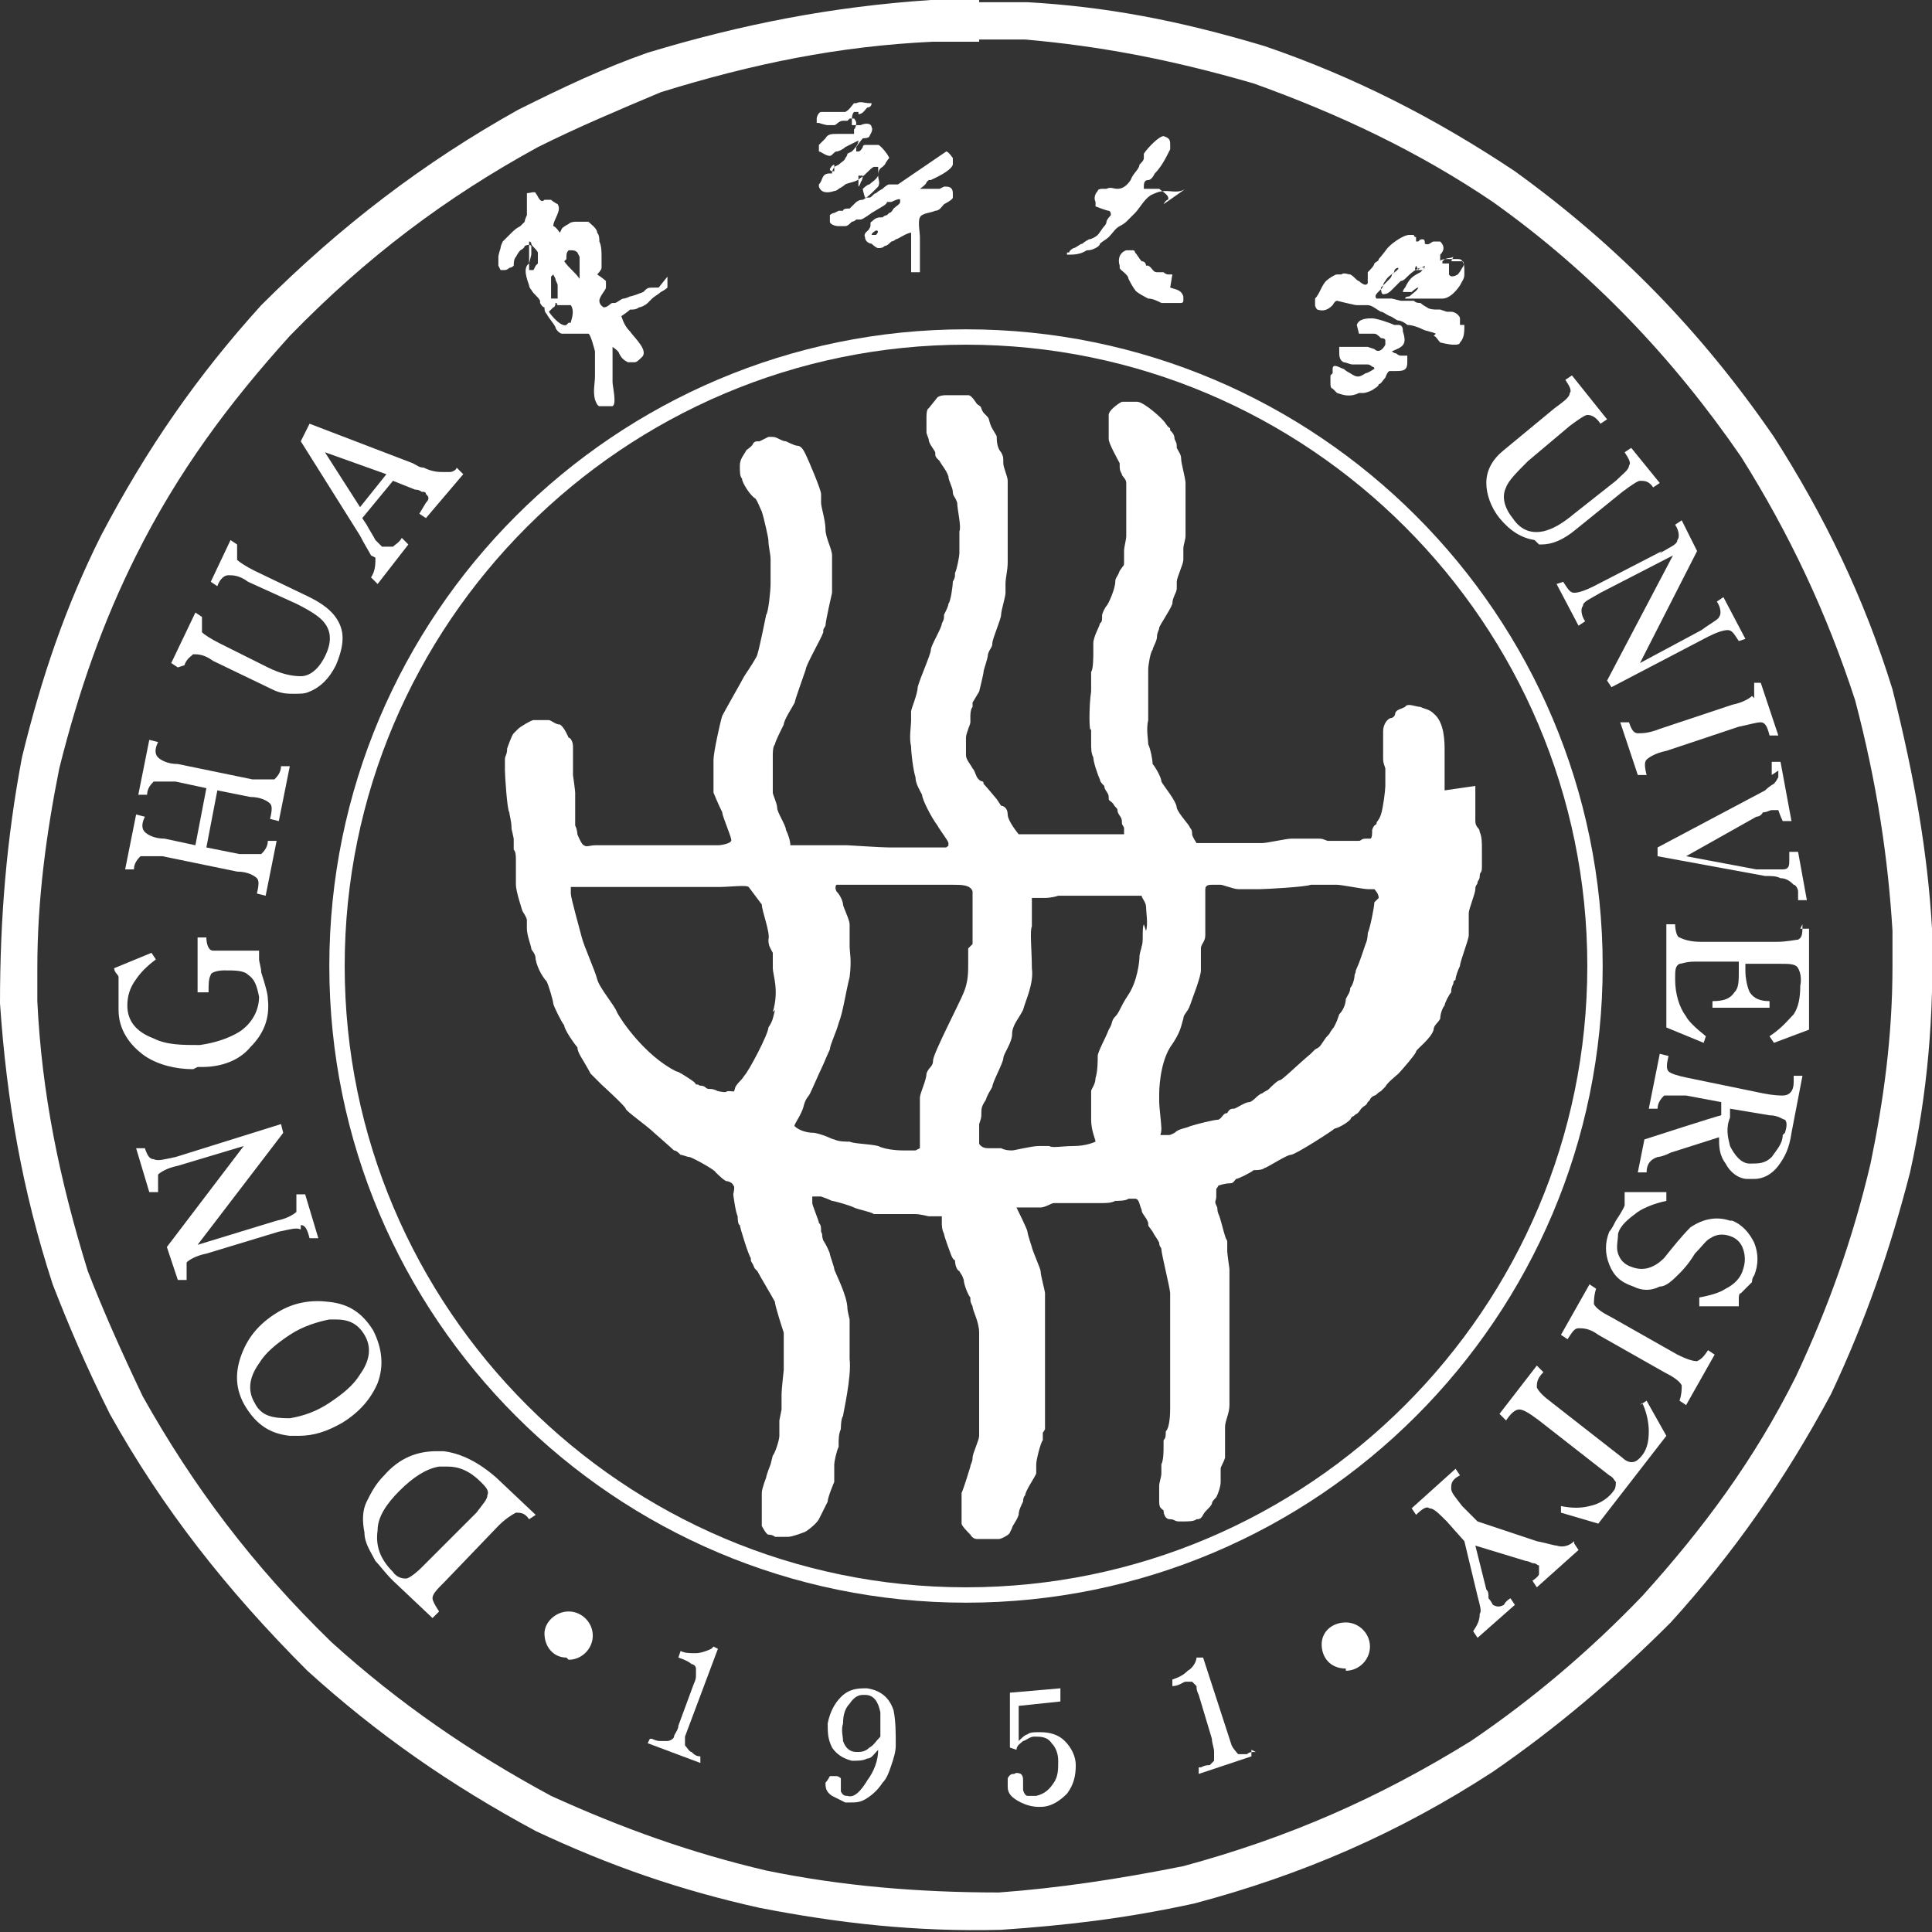 <?xml version="1.0" encoding="UTF-8"?>
<svg id="_图层_1" data-name="图层_1" xmlns="http://www.w3.org/2000/svg" version="1.1" viewBox="0 0 88 88">
  <rect x="0" y="0" width="88" height="88" fill="#333333" stroke="none"/>
  <defs>
    <style>
      .st0 {
        fill: #fff;
        fill-rule: evenodd;
      }
    </style>
  </defs>
  <path class="st0" d="M61.3,76.1c.6,0,1.1-.5,1.1-1.1,0-.6-.5-1.1-1.1-1.1-.6,0-1.1.4-1.1,1,0,.6.4,1.1,1.1,1.1Z"/>
  <path class="st0" d="M25.9,75.6c.6,0,1.1-.5,1.1-1.1,0-.6-.5-1.1-1.1-1.1-.6,0-1.1.5-1.1,1,0,.6.4,1.1,1,1.1Z"/>
  <path class="st0" d="M44.6,1.8c0,0,2.1,0,2.1,0,3.4.3,6.6.9,10.4,2,3.9,1.4,7.5,3.1,10.9,5.4,4.5,3.2,8.2,7.1,11.3,11.6,2.2,3.5,3.9,7.1,5.2,11.1,1,3.8,1.5,7.2,1.7,10.5,0,.5,0,1.1,0,1.6,0,3.2-.4,6.1-1,9-.8,3.4-1.9,6.5-3.4,9.7-1.9,3.8-4.2,6.9-7,10-2.4,2.5-5,4.7-7.8,6.6-4.2,2.6-8.3,4.4-13.1,5.7-3,.6-5.7,1-8.4,1.2-3.7,0-7.2-.3-10.6-1-3.4-.8-6.5-1.9-9.8-3.4-3.7-2-6.9-4.2-10-7-3.6-3.5-6.3-7.1-8.6-11.2-1-2.1-1.8-3.9-2.5-5.7-1.3-4.2-2.1-8.1-2.3-12.3,0-.5,0-1,0-1.5,0-3.1.4-6.1,1-9.1.9-3.6,2-6.7,3.5-9.7,1.9-3.8,4.2-6.9,7-10,3.5-3.6,7.1-6.3,11.3-8.6,1.8-.9,3.7-1.7,5.6-2.5,4.2-1.3,8.1-2.1,12.4-2.3,0,0,2,0,2.1,0ZM44.6,0h-2.2c-4.5.3-8.6,1.1-12.9,2.4,0,0,0,0,0,0-2,.7-3.9,1.6-5.9,2.6-4.3,2.4-8.1,5.3-11.7,8.9-2.9,3.2-5.2,6.5-7.3,10.5-1.6,3.2-2.7,6.4-3.6,10.1,0,0,0,0,0,0C.3,38.2,0,41.8,0,45.7H0c.3,4.4,1,8.5,2.4,12.8,0,0,0,0,0,0,.7,1.8,1.5,3.7,2.6,5.9,0,0,0,0,0,0,2.4,4.3,5.3,8,9,11.7,3.2,2.9,6.5,5.2,10.4,7.3,0,0,0,0,0,0,3.4,1.6,6.6,2.7,10.2,3.5,3.6.7,7.1,1.1,11,1,2.9-.2,5.6-.5,8.8-1.2,0,0,0,0,0,0,4.9-1.3,9.3-3.2,13.6-6,2.9-2,5.5-4.2,8.1-6.8,2.9-3.2,5.2-6.5,7.3-10.4,1.6-3.4,2.7-6.6,3.6-10.1.8-3.6,1.1-7.1,1-11.1-.2-3.5-.8-6.9-1.8-10.9,0,0,0,0,0,0-1.3-4.2-3.1-7.9-5.4-11.5-3.3-4.8-7.1-8.7-11.8-12.1-3.6-2.4-7.3-4.3-11.4-5.7h0c-4-1.2-7.3-1.8-10.8-2h-2.2C44.6,0,44.6,0,44.6,0Z"/>
  <path class="st0" d="M24.5,11.7s0,0,0,.1c0,0,0,0,0,0,0,0,0,.1,0,.2,0,0,0,0-.1.1,0,0-.1.2-.1.2,0,0,0,0,0,0,0,0-.1,0-.2,0,0,0,0,0,0,0,0-.2,0-.5,0-.7,0,0,0-.1,0-.2,0-.1,0-.4,0-.4,0,0,.1,0,.1.1,0,0,0,0,0,0,0,.1.2.2.3.4ZM25.4,13.2h0s0,0,0,.1c0,0,0,0,0,0,0,0,0,0,0,0,0,0,0,0,0,.1,0,0,0,.2,0,.2,0,0,0,0-.1,0,0,0,0,0,0,0,0,0-.1,0-.2,0,0,0,0,0,0,0,0-.2,0-.6,0-.9,0,0,0,0,0-.1,0,0,0,0,0,0,0,0,0,0,.1-.1,0,0,0,0,0,0,0,0,0,0,0,0,0,0,0,0,0,0,0,0,0,0,.1.2,0,.1.1.2.1.3ZM25.9,14.7s0,0-.1.1c-.2.1-.6-.3-.8-.6,0,0,0,0,0,0,0,0,.1-.1.2-.2,0,0,0,0,0,0,0,0,.1,0,.1-.2,0,0,0,0,.1,0,0,0,0,0,0,0,0,0-.1,0,0,.1,0,0,0,0,.2,0,0,0,.3,0,.4,0,0,0,0,0,0,0,.2.3,0,.7,0,.8ZM25.8,11.8s0,0,0-.1c0-.1,0-.2.1-.3,0,0,.1,0,.1,0,.1,0,.2,0,.3.1,0,0,.1.2.1.2,0,0,0,.1,0,.2,0,0,0,.2,0,.3,0,0,0,0,0,.1,0,.1,0,.2,0,.3,0,0,0,.1,0,.1-.2-.3-.5-.5-.7-.8ZM30,13.1c0,0,0,0-.2,0,0,0,0,0,0,0-.3,0-.3,0-.5.2,0,0-.5.2-.6.2,0,0,0,0,0,0,0,0-.2.1-.3.1-.1,0-.3.2-.4.2,0,0,0,0-.1,0h0c0,0,0,0,0,0,0,0,0,0,0,0-.1,0-.2.2-.4.2,0,0,0,0,0,0,0,0,0,0,0,0,0,0-.2-.1-.2-.3,0-.2.3-.5.3-.6,0,0,0-.2,0-.3,0,0,0,0,0,0-.1-.1-.4-.3-.4-.3,0,0,.2-.2.2-.3,0,0,0-.1,0-.1,0-.1,0-.2,0-.4,0-.2,0-.5-.1-.7,0-.1,0-.3-.1-.4,0-.2-.3-.4-.4-.5,0,0-.2,0-.2,0-.1,0-.2,0-.4,0,0,0-.2,0-.3.1,0,0-.2.1-.3.2,0,0-.1.2-.1.2h0c0,0-.2-.3-.3-.3,0-.3.4-.7.2-1,0,0-.2-.1-.3-.2-.1,0-.3,0-.3,0-.2.2-.3-.2-.4-.3,0-.1-.3,0-.4,0,0,0,0,0,0,0,0,.2,0,.4,0,.7,0,0,0,.2,0,.3s0,0,0,0c0,0,0,0,0,0,0,0-.1.2-.1.3,0,0-.1.1-.2.2-.2.1-.3.2-.5.4,0,0-.1.1-.1.1,0,0-.2.2-.2.2,0,0-.1.2-.1.3,0,0-.1.3-.1.4,0,0,0,0,0,0,0,.1,0,.3,0,.4,0,0,0,0,0,0,0,0,.1.2.1.2,0,0,.2,0,.2,0,0,0,.1,0,.2-.1,0,0,.1,0,.2-.1,0,0,0,0,0,0,0-.1,0-.3.1-.4,0,0,.1-.2.2-.3,0,0,.2-.1.2-.2,0,0,0,0,0,0,0,0,.2-.1.3,0,0,0,0,.4,0,.4,0,0-.1.4-.1.4-.3.2-.1.7,0,1,0,0,0,.1.1.2.1.2.3.3.4.5,0,0,0,0,0,.1,0,0,.1.2.2.2,0,.1,0,.2.1.3.1.2.3.4.4.6,0,.1.2.3.3.3.2,0,.3,0,.5,0,0,0,.1,0,.2,0,0,0,.4,0,.5,0,.1,0,.3.8.3.8,0,0,0,0,0,.1,0,.3,0,.5,0,.8,0,0,0,.2,0,.2,0,.4-.1.7,0,1.1,0,0,.1.3.2.3,0,0,0,0,0,0,.1,0,.4,0,.6,0,.2-.1,0-.9,0-1.1,0,0,0-.1,0-.2,0,0,0-.3,0-.3,0,0,0-.2,0-.3,0,0,0,0,0,0,0-.1,0-.8,0-.8,0,0,.3.2.3.3,0,0,0,0,0,0,.1.2.2.3.4.4,0,0,0,0,0,0,.1,0,.2,0,.3,0,.1,0,.2-.1.3-.2.4-.3-.3-.9-.5-1.2-.2-.2-.3-.4-.4-.7,0,0,0,0,0,0,0,0,.3-.2.4-.3,0,0,0,0,.1,0,0,0,.2,0,.3-.1.1,0,.3-.1.4-.2,0,0,.1-.1.2-.2.1-.1.3-.2.4-.3,0,0,.2-.1.3-.2,0-.1,0-.4,0-.5,0,0,0,0,0,0Z"/>
  <path class="st0" d="M39.7,10.7c0-.1.2-.2.2-.2.2,0,0,.2,0,.2,0,0-.1,0-.1,0ZM38,7.7c0,0,0,0,0,.1,0,0,0,0,0,0-.1,0-.2,0-.2-.1,0,0,.1-.2.2-.2,0,0,0,0,0,0,0,0,0,0,0,0,0,0,0,0,0,.2ZM39.1,8.2s0,0,0,0c0,0,0-.1,0-.2,0,0,0,0,0,0,0,0,.2,0,.2,0,0,0,0,0,0,0,0,0,0,0,0,0,0,0,0,.2-.1.3,0,0,0,.1-.1.2,0,0,0,0,0,0,0,0,0,0,0,0,0,0,0,0,0,0,0,0,0-.1,0-.2,0,0,0,0,0,0ZM40.9,8.4c-.1,0-.3,0-.4,0-.1,0-.3.2-.3.2,0,0-.2.1-.3.2,0,0,0,0,0,0,0,0,0,0,0,0-.1,0-.2.2-.3.2,0,0-.2,0-.2,0,0,0-.1-.3-.1-.4,0,0,0,0,0,0,0,0,.2-.2.3-.2.1-.1.3-.2.4-.4,0-.1,0-.3.2-.4,0,0,0,0,.1-.1,0,0,.1-.2.2-.3h0c0-.1-.4-.6-.5-.6,0,0-.2,0-.3,0,0,0-.1,0-.2,0,0,0,0,0,0,0,0,0-.1,0-.1,0,0,0,0,0,0,0,0,0,0,0,0,0,0,0-.1,0-.1.1,0,0-.1.2-.2.2-.1,0-.1,0-.1,0,0,0,0,0,0,0,0,0,0,0,0,0,0,0,0-.1,0-.2,0,0,0,0,0,0,0,0,0,0,0,0,0,0,.2-.3.3-.4,0,0,.3,0,.3-.1,0,0,0,0,0,0,0,0,.2-.3.1-.4,0-.2-.3-.2-.5-.1,0,0,0,0,0,0,0,0,0,0,0,0,0,0-.2,0-.3,0,0,0,0,0,0,0,0,0,0,0,0,0,0,0,0,0-.1,0,0,0,0,0,0,0,0,0,0-.1,0-.2,0-.1,0-.3.1-.4,0,0,.2,0,.2,0h0s0,0,0,.1h0c.2,0,.3-.2.4-.3,0,0,.2,0,.2-.2,0,0,0,0-.1,0-.2,0-.4-.1-.6,0,0,0,0,0,0,0,0,0,0,0-.1,0,0,0,0,0,0,0,0,0,0,0,0,0,0,0,0,0,0,0,0,0,0,0,0,0,0,0,0,0,0,0-.1.1-.2.3-.4.4,0,0,0,0,0,0,0,0,0,0-.1,0,0,0,0,0-.1,0,0,0,0,0,0,0,0,0,0,0-.1,0h0c0,0-.1,0-.1,0,0,0,0,0,0,0,0,0,0,0,0,0,0,0-.4,0-.5,0,0,0-.1,0-.2,0-.1,0-.2.2-.2.3,0,0,0,0,0,0,0,.2,0,.2,0,.2,0,0,0,0,.1,0,0,0,.3.1.4.1h0c0,0,.2,0,.3,0,.1,0,.2-.2.4-.2,0,0,.1,0,.2,0,0,0,0,0,.1-.1,0,0,0,0,.1,0h0s0,0,0,0c0,0,0,0,.1,0s0,0,0,0c0,0,.1.1.1.2,0,0,0,0,0,0,0,0,0,.2-.1.3,0,0,0,0,0,.1,0,0,0,0,0,.1,0,0,0,0,0,0,0,0-.1,0-.2,0,0,0,0,0,0,0,0,0-.1,0-.2,0,0,0,0,0,0,0,0,0,0,0,0,0,0,0,0,0-.1,0,0,0,0,0-.1,0,0,0,0,0,0,0,0,0,0,0,0,0,0,0-.1,0-.2,0-.2,0-.4,0-.5.2,0,0-.2.2-.3.3,0,0,0,0,0,0,0,0,0,.2,0,.3,0,0,0,0,0,0,.1,0,.3.2.5.2.1,0,.2-.2.3-.2.1,0,.3-.1.4-.2.2-.1.4-.2.6-.3,0,.2-.2.4-.3.5,0,0,0,0,0,0,0,0-.2.1-.2.1,0,0,0,.1-.1.2,0,.1-.2.2-.3.3,0,0,0,0-.2.1,0,0,0,0,0,0,0,0-.1.2-.1.2,0,0,0,0,0,.1,0,0,0,0-.1,0-.4,0-.3.3-.5.5,0,0,0,0,0,.1,0,0,0,0,0,0,.1.3.4.3.7.2,0,0,0,0,0,0,0,0,.1,0,.2-.1,0,0,.2-.1.3-.2.2-.1.5-.1.7-.3.2-.1.4-.4.6-.5,0,0,.1,0,.2,0,0,.1,0,.3,0,.4,0,.2.1.3,0,.5h0s0,0-.1.1c-.2.2-.4.4-.6.5-.2,0-.3.1-.4.2,0,0,0,0,0,0,0,0-.2.2-.2.2,0,0,0,0,0,0,0,0,0,0-.1,0,0,0,0,0,0,0,0,0-.2,0-.2.1,0,0,0,0,0,0,0,0-.2,0-.2,0,0,0-.2.1-.2.1,0,0,0,0,0,0,0,0,0,0,0,0,0,0-.1,0-.2.1,0,0,0,0,0,0,0,0,0,0,0,.1,0,0,0,0,0,.1,0,0,0,0,0,.1,0,0,0,0,0,0,0,0,0,0,0,0s0,0,0,0c0,.1.2.2.4.2.1,0,.2,0,.3,0,.1,0,.2-.1.3-.2,0,0,.1,0,.2-.1,0,0,0,0,0,0,0,0,.1,0,.2,0,.1,0,.5-.3.5-.3,0,0,.5-.3.5-.3,0,0,.2-.1.2-.2,0,0,.1,0,.2,0,0,0,.4-.2.4-.1,0,0,0,0,0,.1,0,.1-.2.2-.3.3,0,0-.1.2-.2.2,0,0,0,0-.1.1,0,0-.1,0-.2.1,0,0,0,0,0,0,0,0,0,0,0,0-.2,0-.3,0-.5.2h0c-.1,0,0,.2-.1.3,0,.1-.3.2-.2.4,0,.2.2.3.3.3,0,0,.2.2.3.2.1,0,.2,0,.3-.1.1,0,.2-.1.3-.2,0,0,.1,0,.2-.1.1,0,.5-.3.7-.3h0c0,0,0,0,0,0,0,.1,0,.3,0,.3,0,0,0,0,0,.1,0,0,0,.2,0,.4,0,0,0,0,0,.2,0,0,0,.4,0,.4,0,0,0,0,0,0h0c0,.1,0,.3,0,.4,0,0,0,0,0,0,0,0,0,0,0,0,0,0,.1,0,.2,0s0,0,0,0c0,0,.2,0,.2,0,0,0,0-.1,0-.2,0,0,0-.1,0-.2,0-.2,0-.3,0-.5,0-.1,0-.2,0-.3,0,0,0,0,0-.1,0-.1,0-.2,0-.3,0-.2-.1-.7,0-.9.1-.2.5-.2.7-.3.2,0,.3-.2.4-.3,0,0,.4-.2.4-.3,0,0,0-.1,0-.2,0-.2-.1-.3-.3-.3,0,0,0,0-.1,0,0,0,0,0,0,0,0,0,0,0,0,0,0,0,0,0-.2.1h0s0,0,0,0h0s0,0-.1,0c0,0,0,0-.1,0,0,0,0,0-.1,0-.1,0-.2,0-.4,0,0,0-.1,0-.2,0,0,0,0,0,0,0,0,0,.3-.2.3-.3,0,0,0,0,0,0,0,0,0,0,.1-.1,0,0,0,0,.1,0,.2-.1.9-.4,1-.7,0,0,0-.2,0-.3,0,0-.2-.3-.3-.3Z"/>
  <path class="st0" d="M64.6,12.3c0-.1.2-.1.3-.2,0,0,0,0,0,0h0s0,0,0,0c0,0,0,0,0,0,0,0,0,0,0,0,0,0,0,.1-.1.2,0,0,0,0-.1,0,0,0,0,0,0,0,0,0-.2,0-.2,0-.1,0,0-.2,0-.2ZM66.1,11.9c.2,0,.3,0,.5,0,0,0,0,0,0,0,.1,0,.1.2,0,.3,0,0,0,0,0,0s0,0,0,0c0,0-.1.2-.2.3,0,0-.3.2-.4,0,0-.1,0-.3,0-.4,0,0,0,0,0-.1,0,0,0,0,0,0,0,0-.2,0-.3,0,0,0,0,0,0,0,0,0,0,0,0,0,0,0,0,0,0,0,0,0,0,0,0-.1.2-.2.3-.1.5-.2ZM66.5,14.8c0,0,0-.2,0-.3,0-.1-.2-.3-.4-.3,0,0-.1,0-.2,0,0,0-.3-.1-.3-.1,0,0-.1,0-.2,0,0,0-.3,0-.4-.1,0,0,0,0,0,0,0,0-.2-.1-.3-.2,0,0,0,0,0,0-.1,0-.2,0-.3-.1,0,0,0,0,0,0,0,0-.1,0-.2,0,0,0-.1,0-.2,0,0,0-.2,0-.2,0,0,0-.4-.1-.4-.1,0,0-.2,0-.3,0,0,0-.1,0-.2,0h-.2c-.2-.2.3-.4.3-.6,0,0,0-.1.1-.2.1-.2.3-.3.4-.4,0,0,0-.2.2-.2,0,0,0,0,0,0,0,0,0,0,0,0,0,.1-.2.2-.3.3,0,0,0,.1-.1.2,0,0-.1.1-.2.2,0,0-.1.1-.2.2,0,0,0,.3.1.3.2,0,.3-.1.4-.2,0,0,.2-.2.3-.3,0,0,0,0,.1-.1,0,0,.1,0,.2-.1.2-.2.6-.6.9-.5,0,0-.2.2-.2.2,0,0,0,0,0,0-.4.2-.5.3-.7.7,0,0-.1.1-.1.2,0,0,0,0,0,0,0,0,0,0,0,0,0,0,0,0,0,0s0,0,0,0c0,0,.2,0,.2,0,0,0,0,0,0,0,0,0,0,0,0,0,0,0,0,0,.1,0,0,0,0,0,0,0,0,0,.1,0,.1,0,0,0,0,0,0,0,0,0,0,0,0,0,0,0,0,0,0,0,0,0,0,0,0,0,0,0,0,0,0,0,0,0,0,0,0,0,0,0,0,0,0,0,0,0,.2-.2.3-.2,0,.1-.3.3-.4.4,0,0-.2,0-.2.1,0,0,0,0,0,0,0,0,0,0,0,0,0,0,0,0,0,0,0,0,0,0,0,0,0,0,0,0,0,0,.2,0,.4,0,.6,0,.1,0,.3,0,.4,0,.2,0,.5,0,.7,0,.3,0,.6-.3.8-.6.1-.2.2-.3.2-.5,0,0,0-.1,0-.2,0-.1,0-.3-.1-.4,0,0,0-.1-.2-.1,0,0,0,0,0,0,0,0,0,0,0,0,0,0,0,0,0,0,0,0-.4,0-.5,0,0,0,0,0,0,0,0,0,0,0,0,0,0,0-.3,0-.3.1,0,0,0,0,0,0,0,0,0,0,0-.1,0,0,0-.1,0-.2.2-.2.2-.4,0-.6h-.1c0,0,0,0-.1,0,0,0,0,0-.1,0-.1,0-.2.2-.4.1,0,0,0,0,0,0h0c0,0,0,0,0,0,0,0,0,0,0,0,0,0,0,0,0,0,0,0,0,0,0,0,0-.1,0-.2-.1-.2,0,0,0,0,0,0,0,0,0,0,0,0,0,0,0,0,0,0-.1,0-.1,0-.2.1,0,0,0,0-.1,0h0c0,0,0-.2,0-.2,0,0,0,0,0,0,0,0-.1,0-.1-.1,0,0,0,0,0,0,0,0,0,0-.2,0-.3,0-.8.4-.9.5,0,0,0,0,0,0,0,0,0,0-.1.1,0,0,0,0,0,0,0,0-.3.4-.4.5,0,0,0,0,0,0,0,.1-.1.1-.2.2,0,.1-.2.3-.3.4,0,0,0,0,0,.1,0,0,0,0,0,0,0,0,0,.3,0,.4h0c-.1.2-.4-.1-.4-.1-.1,0-.2-.2-.4-.3-.1,0-.3-.1-.4,0,0,0-.1,0-.2,0-.1,0-.4.2-.5.3-.2.2-.3.6-.5.8,0,0,0,0,0,0,0,0,0,.2,0,.3,0,0,0,.1.1.2,0,0,0,0,0,0,.3.1.5,0,.7-.2,0,0,.1-.2.2-.2,0,0,.8.2.9.2,0,0,.2,0,.3,0,0,0,.2,0,.2,0,.2,0,.4.2.6.3.1,0,.2.1.4.2.1,0,.3.2.4.2.1,0,.3.1.4.2,0,0,0,0,0,0,.2,0,.5.1.7.2,0,0,0,0,0,0,.2.1.4.1.6.2,0,0,0,0,0,0,0,0-.1.1-.1.1,0,0,0,0,0,0,0,0,0,0,0,0,0,0,0,0,0,0,0,0,0,0,0,0,0,0,0,0,0,0,0,0,0,0,0,0,.1,0,.2.2.3.3,0,0,.4.1.6.1,0,0,0,0,.1,0,0,0,.2,0,.2-.1.2-.2.2-.5.2-.8Z"/>
  <path class="st0" d="M63.8,16.2s-.1,0-.2-.1c0,0-.1,0-.2-.1,0,0-.1,0-.2,0,0,0,0,0,0,0h0c0,0,.1,0,.2,0,.5-.2.7-.3.5-.9,0-.1,0-.3-.2-.3h0c0,0,0,0,0,0,0,0-.1,0-.1,0,0,0,0,0,0,0,0,0-.1,0-.1,0,0,0,0,0,0,0-.2-.1-.8-.3-1-.3,0,0,0,0,0,0,0,0,0,0,0,0-.2,0-.6,0-.7.3,0,0,.1.4.1.4.2,0,.5,0,.7,0,.1,0,.2.1.3.2,0,0,.2,0,.2.1,0,0,0,.2,0,.2-.1.2-.3.4-.5.2,0,0-.3-.1-.3-.1,0,0-.3,0-.4,0,0,0-.8,0-.9,0,0,0,0,.2,0,.2,0,.2,0,.4.2.5,0,0,0,0,0,0,.1,0,.3.1.4.1.1,0,.5,0,.7,0,0,0,.1,0,.2.1,0,0,.1,0,.1.1,0,0-.3.2-.4.2-.3.2-.4.2-.7,0,0,0-.2-.1-.3-.2-.1,0-.5-.3-.5,0,0,0,0,.2,0,.2,0,0,0,0-.1.1,0,0,0,0,0,0,0,.1,0,.2,0,.3,0,0,0,0,0,.1,0,0,0,.2.1.2,0,0,0,0,0,0,0,0,.1.1.2.2.3.1.6.2,1,0,0,0,0,0,.1,0,0,0,0,0,0,0,0,0,0,0,.1,0,0,0,0,0,0,0,.1,0,.4-.1.5-.2,0,0,.2-.1.2-.2.1,0,.2-.2.3-.3,0,0,.1-.3.2-.3,0,0,.2,0,.2,0,.4,0,.6,0,.6-.4,0,0,0-.2,0-.3Z"/>
  <path class="st0" d="M53,9.3s.1-.2.2-.2c.1-.2-.3-.4-.4-.5,0,0,0,0,0,0,0,0,0,0-.1,0,0,0-.1,0-.1,0s0,0-.1,0c0,0-.2,0-.2,0,0,0-.2,0-.2,0h0s0,0,0-.1c0-.1,0-.3.2-.3.1,0,.2-.1.3-.3.3-.3.5-.7.7-1.1,0,0,0,0,0-.1,0,0,0,0,0-.1,0-.2,0-.3-.3-.4,0,0,0,0,0,0,0,0,0,0,0,0-.2,0-.7.5-.9.8,0,0,0,0,0,.1,0,0,0,0,0,.1,0,.1-.1.2-.2.3,0,0,0,0,0,0,0,.2-.3.4-.4.7,0,0,0,0,0,0-.2.3-.4.4-.6.4,0,0,0,0,0,0-.2,0-.3-.1-.5,0,0,0-.2,0-.2,0,0,0-.2,0-.2.1-.1.1-.2.3-.1.5,0,0,0,.1,0,.2,0,0,.5.2.6.2,0,0,.1,0,.1.2h0s0,0,0,0c0,0-.2.2-.2.3,0,0,0,0,0,0h0c0,0,0,.1-.1.2-.1.1-.2.3-.3.4-.1.1-.3.2-.4.2,0,0-.2.1-.3.2-.1,0-.3.2-.4.2,0,0-.2.1-.2.2,0,0,0,0-.1,0h0c0,0,0,0,0,0,0,0,0,0,0,0,0,0,0,0,0,0,0,0,0,0,0,.1,0,0,0,0,0,0,.3,0,.6,0,.9-.2.1,0,.2,0,.4-.1,0,0,.2-.1.2-.2.1-.1.3-.2.4-.3.2-.2.3-.4.5-.5,0,0,.2-.1.3-.2.1-.1.3-.3.4-.4.2-.2.4-.6.7-.8.2-.1.4-.2.7-.2.3,0,.6.1.9-.1Z"/>
  <path class="st0" d="M53.4,12.5c0,0-.1,0-.2,0,0,0,0,0,0,0,0,0-.1,0-.2-.1,0,0-.2,0-.3,0-.2,0-.2-.2-.4-.3,0,0,0,0-.1,0,0,0,0-.2-.2-.2-.1-.1-.2-.3-.3-.4,0,0,0-.1-.1-.1,0,0-.2,0-.3,0-.3.1-.4.4-.3.7,0,0,0,0,0,.1,0,.1.4.3.4.5,0,0,.2.4.3.5,0,.1.6.4.6.4.2,0,.4.1.6.2,0,0,0,0,.1,0,0,0,0,0,.1,0,0,0,.2,0,.3,0,.1,0,.2,0,.3,0,0,0,0,0,0,0,0,0,0,0,0,0,0,0,0,0,.1,0,0,0,.1,0,.1-.1,0,0,0,0,0-.2-.1-.3-.3-.3-.6-.4Z"/>
  <path class="st0" d="M62.6,41.1c0,.2-.2,1.2-.3,1.4,0,0,0,.3-.1.5-.1.3-.3.9-.4,1.1-.1.2,0,.1-.1.3,0,.2-.1.5-.2.6,0,.2-.1.3-.2.5,0,.2-.1.5-.3.7-.1.3-.1.3-.2.5-.1.2,0,0-.2.3-.1.2-.1.1-.3.4-.2.3-.2.3-.4.4-.1.1-.2.2-.2.2-.6.5-1.3,1.2-1.4,1.2-.1,0-.4.3-.5.4-.1.1-.2.1-.3.2-.1,0-.3.2-.3.2,0,0-.2.2-.3.2-.2,0-.6.3-.7.3-.1,0-.2,0-.3.2-.2,0-.2.2-.4.3-.2,0-1,.2-1.3.3-.2.1-.5.1-.7.3-.2.1-.2.1-.3.1-.1,0-.2,0-.3,0s0,0,0-.3c0-.2-.1-1-.1-1.2,0-.3,0-.4,0-.4,0,0,0-1.3.5-2.1.5-.7.5-1,.6-1.3,0-.2.2-.3.3-.6.1-.3.5-1.3.5-1.6,0-.4,0-.9,0-1,0-.2.2-.3.2-.6,0-.3,0-.5,0-.8,0-.3,0-1.3,0-1.3,0-.2.2-.2.3-.2,0,0,.2,0,.4,0,.1,0,.6.2.8.2s.8,0,1,0c.2,0,2.1-.1,2.3-.2.1,0,1,0,1.2,0,.2,0,1.2.2,1.4.2.2,0,.3,0,.3,0,0,0,.2.2.2.4ZM52.1,42.1c-.1.2,0,.8-.1,1,0,.1-.1.3-.1.5,0,.2-.1,1.1-.5,1.7-.4.6-.4.8-.6,1-.2.2-.1.3-.3.6-.1.3-.5,1-.5,1.2,0,.2,0,.7-.1,1,0,.3-.2.5-.2.6s0,.1,0,.5c0,.4,0,.5,0,.8,0,.5.2.9.2,1,0,0-.4.2-1,.2-.5,0-1,.1-1.1,0-.1,0-.3,0-.5,0-.3,0-1.1.2-1.2.2-.1,0-.3,0-.5-.1-.2,0-.3,0-.6,0-.3,0-.4-.2-.4-.2,0,0,0-.6,0-.9.1-.3.1-.3.1-.5,0-.2,0-.3.2-.6.1-.3.2-.4.3-.6,0-.2.5-1.1.5-1.3,0-.2.4-.7.4-1.1,0-.4.3-.7.5-1.1.1-.4.5-1.2.4-1.9,0-.8-.1-1.7,0-1.9,0-.2,0,0,0-.6,0-.5,0-.7,0-.7h0c.1,0,.5,0,.6,0,0,0,.3,0,.6-.1.2,0,.6,0,.8,0,.1,0,.8,0,1,0,.2,0,0,0,.3,0,.2,0,1.6,0,1.7,0,0,.1.2.3.2.5s.1.8,0,1.1ZM44.1,43.2c0,.3,0,.4,0,.7,0,.4,0,.8-.2,1.3-.2.5-1.4,2.8-1.4,3.1,0,.3-.2.3-.3.6,0,.3-.3.9-.3,1.1,0,.2,0,.3,0,.4,0,.2,0,0,0,.4,0,.4,0,.4,0,.6,0,.1,0,0,0,.2,0,.3,0,.3,0,.5v.2s-.2.1-.2.1c0,0-.5,0-.6,0,0,0-.7,0-1.1-.2-.4-.1-1.1-.1-1.3-.2-.2,0-.5,0-.7-.1-.1,0-.4-.2-.9-.3-.5,0-.8-.2-.9-.3-.1,0,.3-.5.4-.9.1-.4.2-.4.3-.6.1-.2.4-.9.5-1.1.1-.2.3-.7.4-.9,0-.2.3-.8.4-1.2.2-.5.3-1.3.5-2.1.1-.8,0-1.1,0-1.4,0-.3,0-.7,0-1,0-.2-.3-.8-.3-.9,0-.1-.1-.4-.3-.6-.1-.2,0-.3,0-.3.1,0,0,0,.4,0,.3,0,.2,0,.5,0,.3,0,.3,0,.6,0,.3,0,1.7,0,2.1,0,.4,0,.8,0,.9,0,.2,0,.4,0,.8,0,.4,0,.8,0,.9.3,0,.3,0,.3,0,.4,0,.2,0,.7,0,.9,0,.2,0,.4,0,.6,0,.2,0,.2,0,.5ZM35.3,46c-.1.4-.1.5-.3.8,0,.3-.9,2-1.1,2.2-.2.3-.2.2-.4.5-.1.3,0,.2-.3.2-.2,0,0,.1-.5,0-.4-.2-.4,0-.6-.2-.2-.1-.2,0-.3-.1-.2,0,0,0-.3-.2-.3-.2-.6-.4-.7-.4-1.4-.7-2.5-2.3-2.7-2.7-.1-.3-.8-1.1-.9-1.5-.1-.4-.6-1.5-.7-1.9-.1-.4-.5-1.8-.5-2s0-.3,0-.3c0,0,.2,0,.4,0,.1,0,.8,0,.9,0,.1,0,2.5,0,2.7,0,.2,0,2.4,0,2.8,0,.4,0,1.2-.1,1.3,0l.6.8c0,.3.4,1.3.3,1.6,0,.3.1.4.2.6,0,.2,0,.4,0,.7,0,.3.3,1,0,2ZM65.8,36c0-.3,0-.7,0-.8,0-.1,0-.4,0-.6,0-.3,0-.1,0-.4,0-.4,0-1.3-.5-1.7-.2-.2-.4-.2-.6-.3-.2,0-.6-.2-.7,0-.2.1-.3.1-.4.2-.1.1,0,.2-.2.3-.2,0-.4.3-.4.6,0,.2,0,.6,0,.7,0,.1,0,.3,0,.5,0,.2,0,.2.1.5,0,.2,0,.2,0,.3,0,0,0,.2,0,.2,0,0,0,.2,0,.3,0,.2-.1,1-.2,1.3-.1.3-.2.3-.2.4,0,.1-.1,0-.2.3,0,.2,0,.4-.1.4,0,0,0,0-.2,0-.2,0-.2.1-.3.1s-.3,0-.5,0c-.2,0-.2,0-.4,0-.2,0-.4,0-.5,0s-.2-.1-.4-.1c-.2,0-.3,0-.5,0s-.2,0-.4,0c-.2,0-.2,0-.4,0-.2,0-1.1.2-1.3.2s-.6,0-.6,0c0,0-.1,0-.4,0s-.3,0-.5,0c-.2,0-.4,0-.6,0h-.6c-.1,0-.2,0-.3,0,0,0-.2-.3-.2-.4,0-.1,0-.2-.1-.3,0-.1-.5-.6-.6-.9,0-.3-.6-1-.7-1.2,0-.2-.3-.7-.4-.8,0-.2-.1-.7-.2-.9,0-.2-.1-.7,0-1.1,0-.4,0-.7,0-.9,0-.2,0-.1,0-.4s0-.2,0-.4c0-.2,0,0,0-.3,0-.2,0-.1,0-.3,0-.2.1-.8.2-.9,0-.1.2-.4.2-.6,0-.2.1-.3.1-.4,0-.1.5-.8.6-1.1,0-.3.2-.5.2-.7,0-.2,0,0,0-.3,0-.2.3-.8.3-1,0-.2,0-.2,0-.5,0-.2.1-.4.1-.6,0-.2,0-1,0-1.4,0-.4,0-.1,0-.5,0-.4,0-.3,0-.5,0-.2-.2-.9-.2-1.1,0-.2-.1-.3-.2-.5,0-.2,0-.2-.1-.4,0-.2-.1-.3-.2-.4,0-.2,0,0-.2-.3-.1-.2-1-1-1.3-1-.3,0-.5,0-.7,0-.2.1-.6.4-.6.6,0,.2,0,.5,0,.7,0,.2,0,.2,0,.4,0,.2.4.9.5,1.1,0,.3,0,.3.1.5,0,.1.2.2.2.4s0,0,0,.4c0,.3,0,.6,0,.9s0,.3,0,.6c0,.3,0,.3,0,.5,0,.2-.1.5-.1.7,0,.2,0,.3,0,.5,0,.2,0,.1-.2.4-.1.3-.2.3-.2.5,0,.3-.3,1-.4,1.1,0,0-.1.1-.2.4,0,.3,0,.3-.1.4,0,.1-.3.6-.3.9,0,.3,0,.2,0,.4,0,.2,0,.8-.1.9,0,.1,0,.2,0,.4,0,.3,0,.3,0,.5-.1.6-.1,2,0,1.7,0-.1,0,.4,0,.6,0,.3,0,.5.1.7,0,.2.2.8.3,1,0,.1.1.2.2.3,0,.2.2.3.2.5,0,.2,0,.1.2.3.1.2.2.2.2.3,0,.2.2.3.2.5,0,.2,0,.1.1.3,0,.2,0,.2,0,.3,0,0,0,0-.2,0s-.2,0-.3,0c-.1,0-.2,0-.3,0-.1,0-.3,0-.4,0-.1,0-.5,0-.5,0,0,0-.2,0-.5,0-.2,0-.3,0-.6,0-.3,0-.6,0-.7,0s-.3,0-.5,0c-.2,0-.4,0-.6,0s-.2,0-.2,0c0,0-.5-.6-.5-.9,0-.3-.2-.4-.3-.4,0,0-.2-.3-.2-.3,0,0-.5-.6-.6-.7,0-.2-.1,0-.3-.3-.1-.2-.1-.3-.2-.4-.1-.2-.3-.4-.3-.6,0-.2,0-.6,0-.8,0-.2.2-.6.2-.7,0-.2,0-.3,0-.3,0,0,0-.3.1-.4,0-.1,0-.2,0-.2l.3-.5s.2-.8.2-.9c0-.1.2-.6.2-.8.1-.3.2-.3.2-.5,0-.2.4-1.1.4-1.3,0-.2.2-.8.2-1,0-.2,0-.1,0-.4,0-.3.1-.6.1-1,0-.3,0-.2,0-.5,0-.3,0-.2,0-.4,0-.2,0-.5,0-.7,0-.2,0-.7,0-1,0-.3,0,0,0-.5,0-.4,0-.3,0-.6,0-.2-.2-.6-.2-.8,0-.3,0-.3-.1-.5-.2-.2-.2-.6-.2-.7,0-.1-.2-.3-.3-.6-.1-.3,0-.2-.3-.5-.2-.3,0-.2-.3-.4-.2-.3-.3-.4-.4-.4,0,0,0,0-.2,0-.1,0-.2,0-.3,0s-.1,0-.2,0c-.1,0,0,0-.3,0-.3,0-.4.1-.4.1,0,0-.4.5-.4.5,0,0-.1,0-.1.4,0,.3,0,.4,0,.6,0,.2,0,.1.1.4,0,.2.2.4.3.6,0,.2,0,.2.2.4.1.2.3.4.4.7,0,.2.2.5.2.7,0,.2.1.2.2.5,0,.3.2,1.1.1,1.3,0,.2,0,.9,0,1,0,.1-.1.7-.2.9,0,.2,0,.2-.1.4,0,.2-.1.9-.2,1,0,.1-.1.3-.2.5,0,.2,0,.2-.1.4,0,.2-.5,1-.5,1.2,0,.2-.5,1.3-.6,1.7,0,.3-.3,1-.3,1.1,0,.2,0,0,0,.4,0,.3-.1.8,0,1.2,0,.3.1,1.1.2,1.4,0,.3.2.6.3.8,0,.2.4,1,.7,1.4.1.2.5.7.5.8,0,.2,0,.1-.1.2,0,0,0,0-.4,0-.3,0-.4,0-.6,0-.2,0-.3,0-.5,0-.2,0-.2,0-.4,0-.2,0-.3,0-.4,0-.1,0,0,0-.3,0-.4,0-1.8-.1-1.9-.1-.1,0,.1,0-.2,0-.3,0-.1,0-.4,0s-.8,0-.9,0c-.1,0-.2,0-.4,0-.1,0-.6,0-.7,0,0-.2-.1-.5-.2-.7,0-.2-.4-.8-.4-1,0-.2-.2-.6-.2-.7,0,0,0-.3,0-.5,0-.2,0-1.1,0-1.2,0-.1,0-.4.1-.5,0-.1.3-.7.4-.9,0-.2.4-.8.5-1,0-.1.4-1.2.5-1.5,0-.2.7-1.4.8-1.7,0-.2,0-.1.1-.3,0-.2.3-1.5.3-1.5,0,0,0-.3,0-.5s0,0,0-.3c0-.3,0-.6,0-.9,0-.3-.3-.8-.3-1.2,0-.4-.2-1-.2-1.2,0-.2,0-.2,0-.4,0-.2-.6-1.6-.7-1.8-.1-.2-.2-.4-.4-.4-.1,0-.5-.2-.5-.2-.2,0-.4-.2-.6-.2-.1,0-.2,0-.2,0,0,0-.2.1-.4.2-.2,0-.2,0-.3.1,0,.1-.3.3-.3.3-.1.2-.3.4-.3.7,0,.3,0,.5.1.6,0,.2.4.8.6.9.1.1.2.4.3.6.1.3.3,1.2.3,1.3,0,.3.1.6.1.9,0,0,0,.8,0,1.1,0,.3-.1,1.3-.2,1.4,0,0-.3,1.5-.4,1.8,0,.1-.4.7-.6,1-.1.2-.9,1.6-1,1.8-.1.3-.4,1.7-.4,2,0,.5,0,1.3,0,1.5,0,0,.2.5.4.9,0,.2.5,1.3.4,1.3,0,.1-.4.2-.6.2-.3,0-1.2,0-1.4,0-.1,0-1.8,0-2.1,0-.3,0-.3,0-.4,0-.1,0-1.1,0-1.3,0-.2,0-.4,0-.4,0-.2,0-.4.1-.5,0-.1,0-.3-.5-.3-.5,0,0,0-.2-.1-.4,0,0,0-.4,0-.7,0-.2,0-.3,0-.4s0-.2,0-.4c0-.1-.1-.8-.1-.8,0-.2,0-.4,0-.6,0-.2,0-.6,0-.7,0-.2-.1-.4-.2-.4,0,0-.2-.5-.4-.6-.2,0-.4-.2-.5-.2,0,0-.5,0-.7,0-.1,0-.6.3-.7.4,0,0-.2.2-.2.2-.1.1-.3.7-.3.7,0,.3-.1.3-.1.5s0,.3,0,.5c0,.2.1,1.8.2,1.9,0,.1.1.4.1.7,0,.1,0,0,.1.5,0,.2,0,.4,0,.5.1.1.1.3.1.5,0,.2,0,.2,0,.4,0,.2,0,.2,0,.4,0,.2,0,0,0,.3,0,.3.3,1.2.3,1.2,0,0,.2.3.2.4,0,0,0,.3,0,.4,0,.3.2.8.2.9s.2.2.2.5c.1.5.4.9.5,1,.1.2.3.9.3,1,0,.1.4.9.5,1,0,.2.5.9.6,1,0,.2.2.5.2.5,0,0,.3.5.4.7,0,0,.5.5.5.5,0,0,1.1,1,1.1,1.1,0,.1,1,.8,1.3,1.1,0,0,.8.7.9.8.1,0,.2.1.3.2.1,0,.3.1.4.1.1,0,1.2.6,1.2.7,0,0,.4.4.5.4.1,0,.3.1.3.2.1,0,0,.4,0,.4,0,0,.1.8.2,1,0,0,0,.4.1.4,0,.1.4,1.4.5,1.5,0,.2,0,.1.1.3.1.2,0,.1.2.3.1.2.7,1.2.8,1.4,0,.2.4,1.4.4,1.4,0,.1,0,.2,0,.3,0,.2,0,.4,0,.5,0,.2,0,.3,0,.4s0,.4,0,.5c0,0-.1.9-.1,1.1,0,.3,0,.6,0,.7,0,0-.1.5-.1.5,0,0,0,0,0,.2,0,.2,0,.3,0,.5,0,.2-.2.8-.3.9,0,0-.1.4-.1.4,0,0-.2.5-.2.6,0,0-.2.5-.2.7,0,.2,0,.4,0,.4,0,0,0,.5,0,.6,0,.1,0,.5,0,.5,0,0,.2.4.3.4,0,0,.2,0,.3.1,0,0,.2,0,.3,0s0,0,.3,0c.2,0,.7-.2.7-.2.1,0,.6-.4.7-.6.1-.2.3-.6.4-.8,0-.2.3-.9.3-.9,0,0,0,0,0-.3,0-.2,0-.4,0-.5,0-.1.1-.6.2-.8,0,0,0,0,0-.2,0-.1,0-.4.1-.6,0,0,0-.5.1-.6,0-.1.4-1.8.3-2.6,0-.3,0-.7,0-.8,0,0,0-1,0-1,0,0-.1-.4-.1-.5,0-.6-.6-1.7-.6-1.8,0-.1-.2-.6-.2-.7,0,0-.1-.3-.3-.6-.1-.3,0-.2-.1-.4,0-.2,0-.3-.1-.4,0-.1-.3-.8-.3-.9s0,0,0,0v-.3s.3,0,.4,0c0,0,.3.1.5.2.1,0,.8.2,1,.3.2.1.8.2.9.3.2,0,.4,0,.5,0,0,0,1.2,0,1.4,0,.2,0,.6.1.6.1s.6,0,.6,0c0,0,0,.2,0,.3,0,.1,0,.3.1.5,0,.1.3.9.3.9,0,0,.1.3.2.3,0,0,0,.4.2.5.1.2.1.1.2.4,0,.2.2.7.3.8,0,.2,0,.2.1.4,0,.2.3.7.3,1.2,0,.2,0,.4,0,.6,0,.2,0,.2,0,.4,0,.2,0,0,0,.3,0,.3,0,.5,0,.7,0,.2,0,.2,0,.5s0,0,0,.3c0,.3,0,.2,0,.4,0,.2,0,.5,0,.7,0,.2,0,.2,0,.4,0,.2,0,.1,0,.4,0,.2-.3.8-.3,1,0,.2-.1.3-.1.4,0,0-.3,1-.4,1.2,0,.2,0,.2,0,.3,0,.2,0,.3,0,.4,0,.2,0,.2,0,.4,0,.2,0,.2,0,.3,0,.1.3.4.4.5,0,0,.1.2.3.2.1,0,.3,0,.4,0,.1,0,.1,0,.3,0,.2,0,.1,0,.3,0,.1,0,.5-.2.5-.3,0,0,0,0,.1-.2,0-.1.2-.3.3-.6,0-.2.1-.4.2-.6q0-.2.1-.3c0-.2.5-.9.5-1,0-.2,0-.2,0-.4,0-.2.2-1,.3-1.1,0-.2,0-.2,0-.3,0-.1,0,0,.1-.2,0-.1,0-.2,0-.3,0-.1,0,0,0-.3,0-.2,0-.3,0-.6,0-.2,0-.2,0-.4,0-.2,0-.3,0-.4,0,0,0-.3,0-.5,0-.2,0-.5,0-.6,0-.1,0-.1,0-.3s0-.2,0-.4c0-.2,0-.5,0-.7,0-.2,0-.2,0-.3,0-.1,0-.1,0-.3,0-.2,0-.2,0-.3,0,0,0-.4,0-.5,0-.1,0-.1,0-.3,0-.1-.2-.8-.2-1,0-.1-.4-1-.4-1.1,0,0-.2-.6-.2-.7,0-.1-.5-1.1-.5-1.1,0,0,.1,0,.3,0,.1,0,.1,0,.3,0,.1,0,.3,0,.5,0,.2,0,.5-.2.6-.2.1,0,1.1,0,1.3,0,.2,0,.5,0,.8,0s.5,0,.7-.1c.1,0,.5,0,.6-.1,0,0,.2,0,.3,0,.2,0,.2.3.3.5,0,.2.2.3.3.6,0,.2,0,.1.2.4.1.2.2.3.3.5,0,.2.1.2.1.3,0,.2.4,1.8.4,2,0,.3,0,.4,0,.5,0,.2,0,.4,0,.5,0,.1,0,.1,0,.2,0,0,0,.4,0,.6,0,.2,0,.7,0,.9,0,.2,0,.2,0,.4,0,.3,0,.3,0,.5,0,.2,0,.4,0,.7,0,.3,0,.6,0,.9,0,.2,0,.9-.2,1.1,0,.2,0,.3-.1.4,0,.1,0,0,0,.3,0,.2,0,.6-.1.8,0,.2,0,.2,0,.4,0,.2-.1.4-.1.6,0,.2,0,.5,0,.7,0,.3.1.3.2.4,0,0,0,.4.3.4.2,0,.2.1.4.1.1,0,0,0,.2,0,.2,0,.5,0,.6-.1.1,0,.2,0,.3-.2.1-.2.3-.3.4-.5,0-.1.1-.2.2-.3.1-.2.2-.5.2-.7,0-.1,0-.1,0-.3,0-.2,0-.2,0-.3,0-.1.1-.2.2-.5,0-.2,0-.2,0-.4,0-.3,0-.2,0-.5,0-.3,0-.2,0-.5,0-.3.2-.6.2-1,0-.4,0-.7,0-1.1,0-.4,0-.5,0-.7,0-.2,0-.8,0-.9,0-.2,0,0,0-.4,0-.4,0-.4,0-.8,0-.4,0-.6,0-.9,0-.3,0-.4,0-.6,0-.1,0,0,0-.3,0-.3,0-.4,0-.5,0,0-.1-.7-.1-.8s0-.1,0-.3c0-.3,0-.1-.1-.4-.1-.3-.2-.8-.3-1-.1-.3,0-.2-.1-.4-.1-.2,0-.2,0-.4s0-.2,0-.3,0,0,.1-.2c0,0,.3-.1.5-.1s.2-.1.3-.2c.1,0,.7-.3.8-.4.1,0,.4,0,.5-.1.1,0,1-.6,1.2-.6.2,0,1.9-1.1,2-1.2.1,0,.5-.2.7-.4.1-.2.1-.1.2-.2.1-.1.1,0,.3-.3.2-.2.2-.1.3-.3,0,0,.1-.1.1-.1,0,0,0-.1.2-.2.1,0,.1-.1.3-.2.1-.1.2-.2.2-.2.1-.2.5-.5.6-.6.1-.1.8-.9.8-1,0-.1.7-.6.8-1,0-.2.2-.3.3-.5,0-.2.1-.5.2-.6,0-.1.2-.5.3-.6,0-.1,0-.2.1-.4,0-.2.1-.1.1-.2,0-.1.1-.4.2-.6,0-.2.4-1.2.4-1.4,0-.3,0-.8,0-1,0-.2.3-.9.3-1.1,0-.2.1-.2.1-.3,0-.1.1-.1.1-.3,0-.2.1-.1.1-.4,0-.2,0-.6,0-.8,0-.3,0-.6-.1-.8,0-.2-.2-.2-.2-.5v-.4c0-.2,0-.5,0-.7,0-.2,0-.2,0-.3,0-.1,0,0,0-.2Z"/>
  <path class="st0" d="M21.7,68.9l-2.5,2.5c-.3.3-.6.5-.7.5-.1,0-.4,0-.6-.3-.6-.6-.8-1.2-.7-1.9,0-.6.4-1.2,1-1.8.6-.6,1.2-1,1.8-1.1.1,0,.3,0,.4,0,.5,0,1,.2,1.5.7.2.2.4.4.3.6,0,.2-.2.4-.5.8ZM19.9,66.1c-.9,0-1.7.3-2.4,1.1-.4.4-.6.8-.8,1.2-.2.4-.2.9-.1,1.4,0,.5.3.9.5,1.3.2.2.4.5.8.9l1.8,1.7.3-.3h0c-.2-.3-.3-.5-.3-.6,0-.2.2-.4.6-.8l2.4-2.5c.3-.3.6-.5.8-.6.2,0,.4,0,.6.3h0s.3-.2.3-.2l-1.8-1.7c-.8-.7-1.6-1.1-2.4-1.2Z"/>
  <path class="st0" d="M15,63.9c-.6.4-1.2.6-1.8.7-.8,0-1.3-.1-1.6-.7-.3-.5-.3-1.1.2-1.8.3-.5.8-.9,1.4-1.3.6-.4,1.3-.6,1.8-.7.1,0,.2,0,.3,0,.6,0,1,.2,1.3.7.3.5.3,1.1-.2,1.8-.3.5-.8.9-1.4,1.3ZM17.2,63c.3-.8.2-1.6-.2-2.4-.5-.8-1.1-1.2-2-1.3-.8-.1-1.6,0-2.4.5-.8.5-1.3,1.1-1.6,1.9-.3.8-.3,1.6.2,2.4.5.8,1.1,1.2,2,1.3.1,0,.3,0,.4,0,.7,0,1.3-.2,2-.6.8-.5,1.3-1.1,1.6-1.8Z"/>
  <path class="st0" d="M13.7,55.8c.2,0,.3.2.4.6h0s.4,0,.4,0l-.6-2h-.4c0,0,0,.1,0,.1,0,.3,0,.6,0,.7-.1.1-.4.3-.9.4l-3.6,1.1,3.9-5.1h0s-.1-.4-.1-.4l-4.8,1.5c-.5.1-.8.2-1,.1-.2,0-.3-.2-.4-.5h0s-.4,0-.4,0l.6,2h.4c0-.1,0-.1,0-.1,0-.3,0-.5,0-.7.1-.1.4-.3.9-.4l3-.9-3.5,4.6h0s.5,1.5.5,1.5h.4c0-.1,0-.1,0-.1,0-.3,0-.5,0-.7.1-.1.4-.3.9-.4l3.3-1c.5-.1.8-.2,1-.1Z"/>
  <path class="st0" d="M9,48.6c0,0,.2,0,.2,0,.9,0,1.7-.3,2.2-.9.6-.6.9-1.3.8-2.2,0-.2-.1-.6-.3-1.2,0-.2-.1-.5-.1-.6,0,0,0-.1,0-.2,0,0,0-.1,0-.2h0c0,0-1.3,0-1.3,0-.4,0-.7,0-.8,0-.2,0-.3-.3-.3-.6h0s-.4,0-.4,0v2.5c.1,0,.1,0,.1,0h.4s0,0,0,0c0-.4,0-.6.1-.8,0-.1.3-.2.6-.2.5,0,.9,0,1.1.2.3.2.4.5.5,1,0,.6-.3,1.2-.9,1.6-.5.3-1.1.5-1.8.6-.8,0-1.5,0-2.1-.3-.8-.3-1.2-.8-1.2-1.5,0-.4.1-.8.4-1.2.2-.3.5-.6.9-.9h0s-.2-.3-.2-.3l-1.7.7h0c0,.2.2.3.2.4,0,0,0,.2,0,.3,0,0,0,.1,0,.7,0,.2,0,.3,0,.5,0,.9.5,1.6,1.2,2.1.6.4,1.4.6,2.2.6Z"/>
  <path class="st0" d="M6.1,39.6c0-.3.2-.5.3-.6.2,0,.5,0,1,0l3.4.7c.5,0,.8.2.9.3.1.1.1.3,0,.7h0s.4.1.4.1l.5-2.5h-.4c0,0,0,0,0,0,0,.3-.2.5-.3.6-.2,0-.5,0-1,0l-1.5-.3.5-2.6,1.5.3c.5,0,.8.2.9.3.1.1.1.3,0,.7h0s.4.1.4.1l.5-2.5h-.4c0,0,0,0,0,0,0,.3-.2.5-.3.6-.2,0-.5,0-1,0l-3.4-.7c-.5,0-.8-.2-.9-.3-.1-.1-.2-.3,0-.7h0s-.4-.1-.4-.1l-.5,2.5h.4c0,0,0,0,0,0,0-.3.2-.5.3-.6.2,0,.5,0,1,0l1.4.3-.5,2.6-1.4-.3c-.5,0-.8-.2-.9-.3-.1-.1-.2-.3,0-.7h0s-.4-.1-.4-.1l-.5,2.5h.4c0,0,0,0,0,0Z"/>
  <path class="st0" d="M8.4,30.3c.1-.3.3-.4.4-.5.2,0,.5,0,.9.3l2.7,1.3c.4.2.7.2,1,.2s.5,0,.7-.1c.5-.2.9-.6,1.2-1.2.3-.7.4-1.3.2-1.8s-.6-.9-1.4-1.3l-2.5-1.2c-.4-.2-.7-.4-.8-.5,0-.1,0-.4,0-.7h0s-.3-.2-.3-.2l-.9,1.9.3.2h0c.1-.3.3-.5.5-.5.2,0,.5,0,.9.3l2.2,1c.6.3,1.1.6,1.3.9.3.4.3.9,0,1.5-.3.6-.7.9-1.1.9-.4,0-.9-.1-1.5-.4l-2.2-1.1c-.4-.2-.7-.4-.8-.5,0-.1,0-.4,0-.7h0s-.3-.2-.3-.2l-1.1,2.3h0s.3.2.3.2h0Z"/>
  <path class="st0" d="M14.8,20.6l2.8,1-1.2,1.5-1.6-2.5ZM17.1,25.4c0,.3,0,.6-.2.9h0s.3.3.3.3l1.4-1.8h0s-.3-.3-.3-.3h0c-.1.2-.3.3-.4.4-.2,0-.3,0-.5,0,0,0-.2-.2-.3-.3-.1-.2-.3-.5-.4-.7l-.2-.3,1.4-1.7,1,.4c0,0,.2,0,.3.1.1,0,.2,0,.2.1.1.1.2.2,0,.4l-.3.5.3.2,1.7-2h0s-.3-.3-.3-.3h0c0,.1-.2.2-.3.2,0,0-.2,0-.3,0-.2,0-.5,0-.9-.2-.2,0-.3-.1-.5-.2l-4.7-1.8h0s-.4.8-.4.8l2.7,4.3c.2.4.4.7.5.9Z"/>
  <path class="st0" d="M70.1,24.8s0,0,.1,0c.5,0,1-.2,1.6-.7l2.1-1.7c.4-.3.7-.5.8-.5.2,0,.4,0,.6.3h0s.3-.2.3-.2l-1.3-1.6h0s-.3.2-.3.2h0c.2.3.3.5.2.6,0,.2-.3.4-.6.7l-1.9,1.5c-.6.5-1,.7-1.4.8-.5.1-1,0-1.4-.6-.4-.5-.5-1-.3-1.4.1-.3.5-.7,1-1.2l1.9-1.6c.4-.3.7-.5.8-.5.2,0,.4.1.6.4h0s.3-.2.3-.2l-1.6-2h0s-.3.2-.3.2h0c.2.3.3.5.2.6,0,.2-.3.4-.7.7l-2.3,1.9c-.5.4-.8.9-.8,1.5,0,.5.2,1.1.6,1.6.5.6,1,.9,1.6,1Z"/>
  <path class="st0" d="M75.7,25.1l-3.1,1.6c-.4.2-.7.3-.9.3-.2,0-.3-.2-.5-.5h0s-.3.1-.3.1l1,1.9.3-.2h0c-.2-.3-.2-.6-.1-.7,0-.2.3-.3.8-.6l3.3-1.7-3,5.7h0s.2.3.2.3l4.4-2.3c.4-.2.7-.3.9-.3.2,0,.3.2.5.5h0s.3-.1.3-.1l-1-1.9-.3.2h0c.2.3.2.6.1.7,0,.1-.4.3-.8.6l-2.8,1.5,2.6-5.1h0s-.7-1.4-.7-1.4l-.3.2h0c.2.3.2.6.1.7,0,.2-.3.3-.8.6Z"/>
  <path class="st0" d="M79.8,31.7c-.1.1-.4.3-.9.4l-3.3,1.1c-.5.2-.8.2-1,.2-.2,0-.3-.2-.4-.5h0s-.4,0-.4,0l.8,2.4h0s.4,0,.4,0h0c-.1-.4-.1-.6,0-.7.1-.1.4-.3.9-.4l3.3-1.1c.5-.1.8-.2,1-.2.2,0,.3.2.4.6h0s.4,0,.4,0l-.8-2.4h0s-.3,0-.3,0h0c0,.4,0,.6,0,.7Z"/>
  <path class="st0" d="M81,35.1c0,0,0,.2,0,.3,0,0-.1.2-.2.3,0,0-.2.1-.4.3l-4.9,2.6h0s0,.4,0,.4l4.9.9c.3,0,.5,0,.7.1.3,0,.5.2.6.3.1,0,.2.2.2.3,0,0,0,.2,0,.4h0s.4,0,.4,0l-.4-2.2h-.4c0,0,0,0,0,0,0,.1,0,.3,0,.4,0,.2,0,.4-.3.4-.1,0-.3,0-.6,0-.2,0-.4,0-.6,0l-3.2-.6,3.2-1.8c.2,0,.3-.2.3-.2.2,0,.3-.1.4-.1.1,0,.2,0,.3,0,0,0,.1.3.2.5h0s.4,0,.4,0l-.5-2.7h-.4c0,0,0,.2,0,.2,0,.1,0,.3,0,.4Z"/>
  <path class="st0" d="M82.1,42.1h0c0,.4,0,.6-.2.7-.1,0-.5.1-1,.1h-3.4c-.5,0-.8-.1-1-.2-.1,0-.2-.3-.2-.6h0s-.4,0-.4,0v4.7c0,0,0,0,0,0l1.7.7h0s.1-.3.1-.3h0c-.5-.4-.8-.7-.9-.9-.3-.4-.5-1-.5-1.7,0-.4,0-.6.2-.7.1,0,.3-.1.7-.1h2s0,.4,0,.4c0,.5,0,.8-.2,1-.2.3-.5.4-1,.4h0v.3s2.6,0,2.6,0h0v-.3s0,0,0,0c-.4,0-.7-.1-.9-.4-.1-.2-.2-.6-.2-1v-.3s1.6,0,1.6,0c.4,0,.7,0,.8.2,0,0,.2.3.1.8,0,.6-.1,1-.3,1.3-.2.2-.5.6-1.1,1h0s.2.3.2.3l1.6-.6v-4.6c0,0,0,0,0,0h-.4Z"/>
  <path class="st0" d="M81.2,51.7c0,.4-.3.7-.5,1-.3.3-.6.3-1,.3-.4,0-.7-.4-.9-.8-.1-.4-.2-.8,0-1.3v-.4c0,0,1.8.3,1.8.3.4,0,.6.2.7.2.1.1.1.3,0,.6ZM81.7,49.3c0,.4-.2.6-.5.6-.1,0-.4,0-.9-.1l-3.4-.7c-.5-.1-.8-.2-.9-.3-.1-.1-.1-.3,0-.7h0s-.4-.1-.4-.1l-.5,2.5h.4c0,0,0,0,0,0,0-.3.2-.5.3-.6.2,0,.5,0,1,0l1.6.3v.6c-.1,0-3.5,1.1-3.5,1.1h0s-.3,1.5-.3,1.5h.4c0,0,0,0,0,0,0-.4.2-.6.5-.7,0,0,.2,0,.6-.2l2.2-.7c0,.4,0,.8.3,1.2.2.4.6.7,1,.7.1,0,.2,0,.3,0,.4,0,.8-.2,1.1-.6.3-.4.5-.8.6-1.5l.5-2.6h-.4c0,0,0,0,0,0Z"/>
  <path class="st0" d="M78.8,55.6c-.6-.2-1.2-.1-1.8.3-.4.4-.8.9-1.2,1.4-.5.5-1,.6-1.5.4-.3-.1-.5-.3-.6-.6-.1-.3,0-.6,0-.9.1-.4.5-.7.9-1,.3-.2.8-.4,1.3-.5h0s0-.4,0-.4h-1.9s0,0,0,0c0,0,0,.2,0,.3,0,.1,0,.2,0,.3,0,0,0,.1-.4.7-.1.2-.2.4-.3.5-.2.5-.2,1,0,1.5.2.5.5.8,1.1,1,.4.2.8.2,1.2,0,.3,0,.6-.3.9-.6.1-.1.4-.4.7-.9.3-.3.5-.6.7-.7.3-.2.6-.2.9-.1.3.1.5.3.6.6.1.3.1.6,0,.9-.1.4-.4.7-.8.9-.3.2-.7.3-1.2.4h0s0,.4,0,.4h1.8s0,0,0,0c0,0,0-.1,0-.2,0,0,0-.2,0-.2,0,0,0-.2.1-.2l.2-.2c.1-.1.2-.2.3-.3,0,0,0-.2.1-.3.2-.5.2-1,0-1.5-.2-.4-.5-.8-1-1Z"/>
  <path class="st0" d="M77.8,61.5c-.2.3-.3.4-.5.5h0c-.2,0-.5-.1-.9-.3l-3-1.7c-.4-.2-.7-.4-.8-.6,0-.1,0-.4.1-.7h0s-.3-.2-.3-.2l-1.3,2.3.3.2h0c.2-.3.3-.5.5-.5.2,0,.5,0,.9.3l3,1.7c.4.2.7.4.8.6,0,.2,0,.4-.1.7h0s.3.2.3.2l1.3-2.3-.3-.2h0Z"/>
  <path class="st0" d="M74.8,63.9h0c.2.4.3.9.3,1.3,0,.5-.1.9-.4,1.2-.1.1-.2.2-.4.2,0,0-.2,0-.4-.2l-3.2-2.5c-.4-.3-.6-.5-.7-.7,0-.2,0-.4.3-.7h0s-.3-.3-.3-.3l-1.7,2.2h0s.3.3.3.3h0c.2-.3.4-.5.6-.5h0c.2,0,.5.2.9.5l3.2,2.5c.2.1.2.2.3.3,0,.1,0,.3-.1.4-.2.3-.6.6-1.1.7-.4.1-.8.1-1.3,0h0s0,.3,0,.3l1.7.5h0s3.1-4,3.1-4h0s-.9-1.6-.9-1.6l-.3.2Z"/>
  <path class="st0" d="M71.7,70.2c-.2.2-.5.3-.8.2-.1,0-.4-.1-.9-.2l-2.7-.9-.7-.7c-.3-.4-.5-.6-.5-.8,0-.2,0-.4.4-.6h0s-.2-.3-.2-.3l-2,1.8.2.3h0c.3-.3.5-.4.6-.3.2,0,.4.2.8.6l.8.9.6,2.5c.1.4.2.7.1.8,0,.3-.1.5-.3.8h0s.2.3.2.3l1.7-1.5-.2-.3h0c0,0-.2.1-.3.3-.2.1-.3.1-.5,0,0,0-.1-.2-.2-.3,0-.2,0-.3-.1-.4l-.5-2,2.3.7s.1,0,.3.1c.2,0,.2.1.3.1,0,0,0,.2,0,.4,0,0,0,.1-.3.3h0s.2.3.2.3l1.9-1.7h0s-.2-.3-.2-.3h0Z"/>
  <path class="st0" d="M32.4,75.1c-.2.1-.5.2-.7.2h0c-.3,0-.5,0-.7-.1h0s-.1.3-.1.3h0c.3.1.5.2.6.3.1,0,.2.1.2.2,0,0,0,.2,0,.3,0,.1,0,.2-.1.4l-.7,1.9c0,.2-.2.4-.2.5,0,.1-.2.2-.3.2,0,0-.2,0-.3,0-.1,0-.2,0-.4-.1h-.1s-.1.2-.1.2l2.4.9v-.3c.1,0,0,0,0,0-.2,0-.3-.1-.4-.2-.1,0-.2-.2-.3-.3,0-.1,0-.3,0-.4l1.5-4h0s-.2-.1-.2-.1h0Z"/>
  <path class="st0" d="M40.1,79.1c-.2.2-.3.4-.5.5-.2.2-.4.2-.6.2-.3,0-.5-.2-.6-.5,0-.2-.1-.5,0-.8,0-.4.1-.7.3-.9.2-.3.4-.4.6-.4s0,0,.1,0c.4,0,.6.3.7.8,0,.3,0,.7,0,1.2ZM39.5,76.9c-.4,0-.8,0-1.2.4-.3.3-.5.7-.6,1.2,0,.4,0,.7.2,1.1.2.3.5.5.9.6.3,0,.5,0,.7-.1.2,0,.3-.2.5-.4h0c0,.5-.2,1-.5,1.4-.3.5-.6.8-.9.7-.1,0-.2,0-.3-.2,0,0,0-.2,0-.3,0-.1,0-.2,0-.3,0,0-.1-.1-.2-.1-.1,0-.2,0-.3,0,0,0-.1.2-.2.3,0,.2,0,.4.3.6.2.1.4.2.6.3,0,0,.1,0,.2,0,.3,0,.5,0,.8-.2.3-.2.5-.4.7-.7.2-.2.3-.5.4-.8.1-.3.2-.6.2-.9,0-.6,0-1.1-.1-1.6-.2-.6-.6-.9-1.2-1Z"/>
  <path class="st0" d="M47.3,78.9c-.2,0-.4,0-.5.1-.1,0-.3.2-.4.3v-1.6s1.9-.2,1.9-.2h0v-.6c0,0-2.3.2-2.3.2h0s0,2.5,0,2.5h0s.3.1.3.1h0c0-.2.2-.3.3-.4.1,0,.3-.2.5-.2.3,0,.6,0,.8.3.2.2.3.5.3.8,0,.4,0,.7-.2,1-.2.3-.4.5-.8.6-.1,0-.3,0-.4,0-.1,0-.2-.2-.2-.3,0,0,0-.1,0-.2,0,0,0-.2,0-.2,0-.1,0-.2-.1-.3,0,0-.2-.1-.3,0-.1,0-.2,0-.3.2,0,.1,0,.2,0,.4,0,.3.2.5.6.7.2.1.5.2.8.2s0,0,.1,0c.5,0,.9-.3,1.2-.6.3-.4.4-.8.4-1.3,0-.4-.2-.8-.5-1.1-.3-.3-.7-.4-1.1-.4Z"/>
  <path class="st0" d="M57.2,79.8h0c-.2,0-.3,0-.4.1-.2,0-.3,0-.4,0,0,0-.2-.2-.3-.4l-1.3-4h0s-.3,0-.3,0h0c0,.2-.2.5-.4.6-.2.2-.4.3-.7.4h0s0,.3,0,.3h0c.3,0,.5-.2.6-.2.1,0,.2,0,.3,0,0,0,.1.1.2.2,0,.1,0,.2.1.4l.6,2c0,.2.1.4.1.6,0,.1,0,.3,0,.4,0,0-.1.1-.2.2-.1,0-.2,0-.4.1h-.1s0,.3,0,.3l2.4-.8h0s0-.3,0-.3Z"/>
  <path class="st0" d="M44,72.3c-15.6,0-28.3-12.7-28.3-28.3s12.7-28.3,28.3-28.3,28.3,12.7,28.3,28.3-12.7,28.3-28.3,28.3ZM44,15c-16,0-29,13-29,29s13,29,29,29,29-13,29-29-13-29-29-29Z"/>
</svg>
